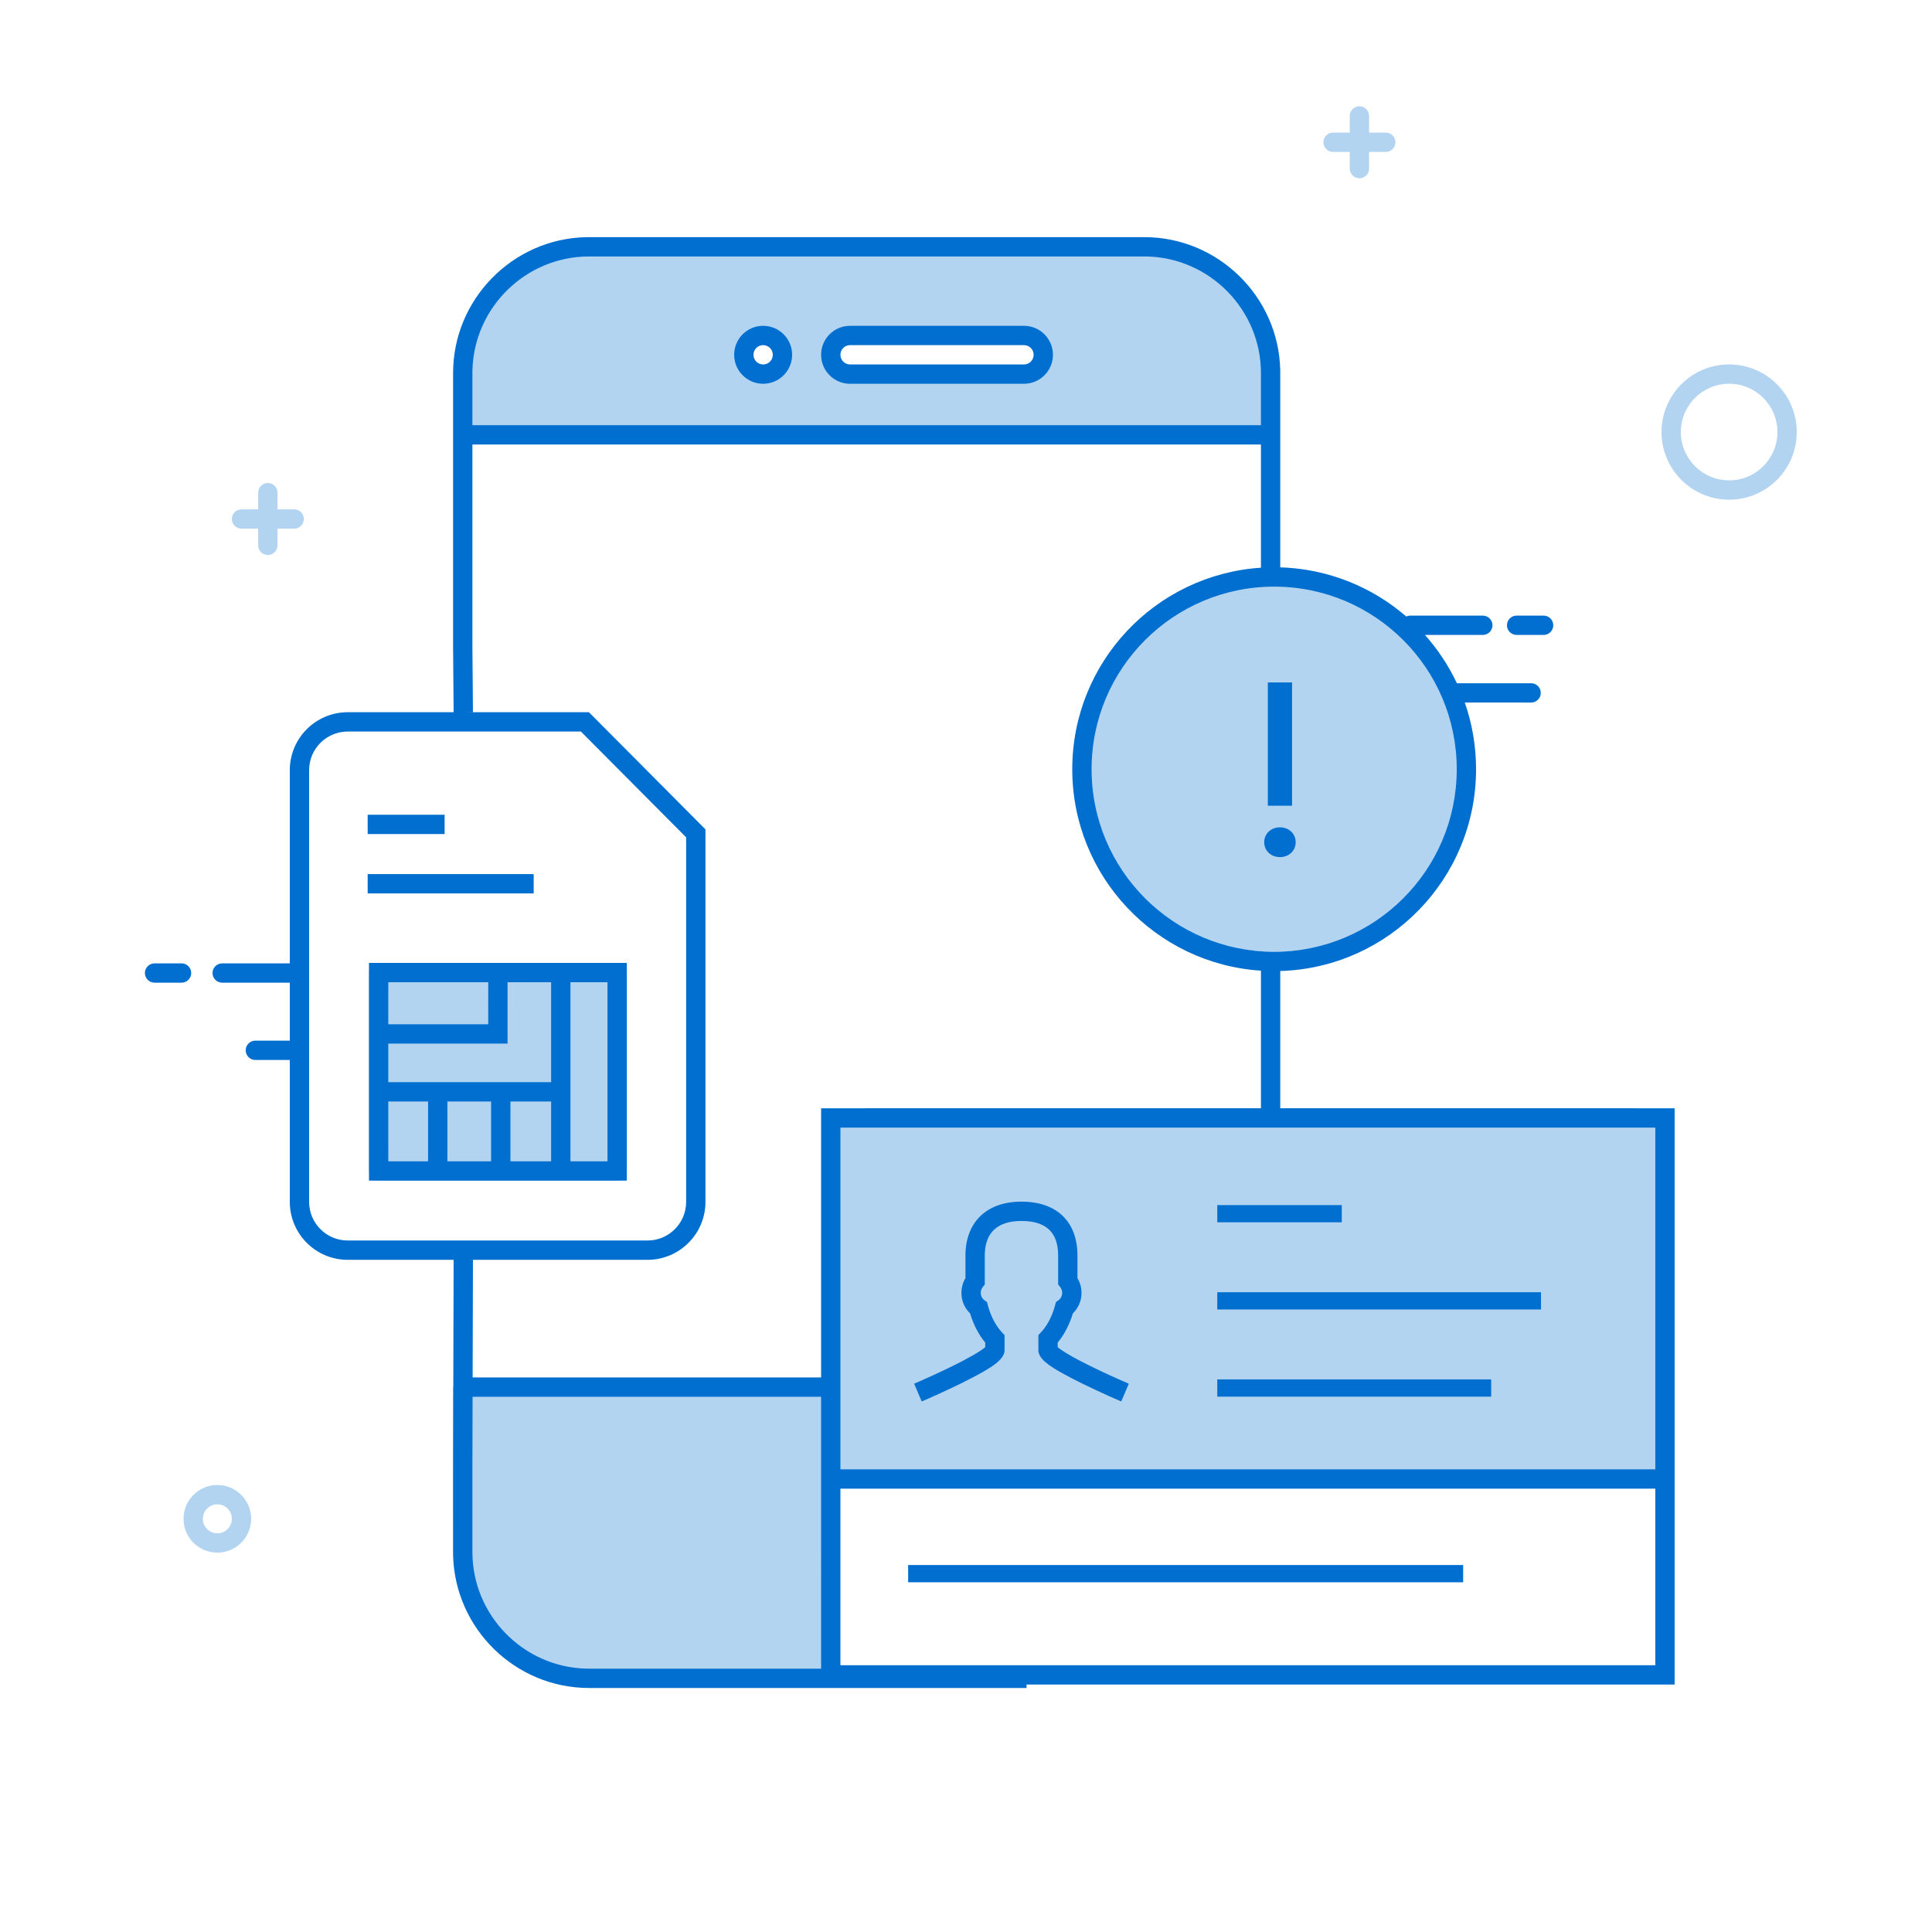 <svg width="200" height="200" viewBox="0 0 200 200" fill="none" xmlns="http://www.w3.org/2000/svg">
<rect width="200" height="200" fill="white"/>
<path d="M22.5 160.727C24.433 160.727 26 159.16 26 157.227C26 155.294 24.433 153.727 22.5 153.727C20.567 153.727 19 155.294 19 157.227C19 159.16 20.567 160.727 22.5 160.727ZM22.5 158.727C21.672 158.727 21 158.055 21 157.227C21 156.398 21.672 155.727 22.5 155.727C23.328 155.727 24 156.398 24 157.227C24 158.055 23.328 158.727 22.5 158.727ZM179 51.727C182.866 51.727 186 48.593 186 44.727C186 40.861 182.866 37.727 179 37.727C175.134 37.727 172 40.861 172 44.727C172 48.593 175.134 51.727 179 51.727ZM179 49.727C176.239 49.727 174 47.488 174 44.727C174 41.965 176.239 39.727 179 39.727C181.761 39.727 184 41.965 184 44.727C184 47.488 181.761 49.727 179 49.727Z" fill="#B3D4F1"/>
<path d="M140.727 11C141.28 11 141.727 11.448 141.727 12L141.727 13.727L143.455 13.727C143.967 13.727 144.39 14.113 144.448 14.611L144.455 14.727C144.455 15.28 144.007 15.727 143.455 15.727L141.727 15.727L141.727 17.454C141.727 17.967 141.341 18.39 140.844 18.448L140.727 18.454C140.175 18.454 139.727 18.007 139.727 17.454L139.727 15.727L138 15.727C137.487 15.727 137.064 15.341 137.007 14.844L137 14.727C137 14.175 137.448 13.727 138 13.727L139.727 13.727L139.727 12C139.727 11.487 140.113 11.065 140.611 11.007L140.727 11ZM27.727 50C28.28 50 28.727 50.448 28.727 51L28.727 52.727L30.454 52.727C30.967 52.727 31.39 53.113 31.448 53.611L31.454 53.727C31.454 54.28 31.007 54.727 30.454 54.727L28.727 54.727L28.727 56.455C28.727 56.967 28.341 57.39 27.844 57.448L27.727 57.455C27.175 57.455 26.727 57.007 26.727 56.455L26.727 54.727L25 54.727C24.487 54.727 24.064 54.341 24.007 53.844L24 53.727C24 53.175 24.448 52.727 25 52.727L26.727 52.727L26.727 51C26.727 50.487 27.113 50.065 27.611 50.007L27.727 50Z" fill="#B3D4F1"/>
<path d="M63.887 99.682H39.196C38.644 99.682 38.196 100.129 38.196 100.682V121.221C38.196 121.773 38.644 122.221 39.196 122.221H63.887C64.44 122.221 64.887 121.773 64.887 121.221V100.682C64.887 100.129 64.44 99.682 63.887 99.682Z" fill="#B3D4F1"/>
<path fill-rule="evenodd" clip-rule="evenodd" d="M118 25.549C125.18 25.549 131 31.369 131 38.549V45.017H47.959V38.549C47.959 31.369 53.779 25.549 60.959 25.549H118ZM106 34.728H88C86.895 34.728 86 35.623 86 36.728C86 37.832 86.895 38.728 88 38.728H106C107.105 38.728 108 37.832 108 36.728C108 35.623 107.105 34.728 106 34.728ZM79 34.728C77.895 34.728 77 35.623 77 36.728C77 37.832 77.895 38.728 79 38.728C80.105 38.728 81 37.832 81 36.728C81 35.623 80.105 34.728 79 34.728ZM46.882 143.593H85.484V173.739H59.926C52.759 173.739 46.944 167.939 46.926 160.773L46.882 143.593Z" fill="#B3D4F1"/>
<path d="M131.9 98.528C142.89 98.528 151.8 89.619 151.8 78.629C151.8 67.638 142.89 58.728 131.9 58.728C120.91 58.728 112 67.638 112 78.629C112 89.619 120.91 98.528 131.9 98.528Z" fill="#B3D4F1"/>
<path d="M30.5 107.727C31.052 107.727 31.5 108.174 31.5 108.727C31.5 109.279 31.052 109.727 30.5 109.727H26.433C25.88 109.727 25.433 109.279 25.433 108.727C25.433 108.174 25.88 107.727 26.433 107.727H30.5ZM30.5 99.727C31.052 99.727 31.5 100.174 31.5 100.727C31.5 101.279 31.052 101.727 30.5 101.727H23C22.448 101.727 22 101.279 22 100.727C22 100.174 22.448 99.727 23 99.727H30.5ZM18.794 99.727C19.347 99.727 19.794 100.174 19.794 100.727C19.794 101.279 19.347 101.727 18.794 101.727H16C15.448 101.727 15 101.279 15 100.727C15 100.174 15.448 99.727 16 99.727H18.794Z" fill="#006FCF"/>
<path d="M172.442 115.727H86.086V153.105H172.442V115.727Z" fill="#B3D4F1"/>
<path d="M86.83 153.105H171.043" stroke="#006FCF" stroke-width="2" stroke-linecap="square"/>
<path d="M118.462 24.549C126.097 24.549 132.361 30.709 132.529 38.303L132.532 38.616L132.532 58.737C137.515 58.885 142.059 60.776 145.576 63.822C145.672 63.777 145.777 63.746 145.888 63.734L146 63.728H153.5C154.052 63.728 154.5 64.175 154.5 64.728C154.5 65.24 154.114 65.663 153.617 65.721L153.5 65.728L147.509 65.728C148.841 67.223 149.962 68.911 150.825 70.745L150.883 70.734L151 70.728H158.5C159.052 70.728 159.5 71.175 159.5 71.728C159.5 72.24 159.114 72.663 158.617 72.721L158.5 72.728L151.635 72.727C152.39 74.887 152.801 77.21 152.801 79.628C152.801 90.96 143.783 100.185 132.532 100.519L132.532 114.727L173.356 114.728V174.384L106.268 174.384L106.269 174.739H60.974C53.337 174.739 47.075 168.583 46.907 160.986L46.904 160.673V151.556L46.959 130.417L36 130.417C32.686 130.417 30 127.731 30 124.417V79.728C30 76.414 32.686 73.728 36 73.728L46.959 73.727L46.904 67.062V38.617C46.904 30.983 53.064 24.72 60.661 24.552L60.974 24.549H118.462ZM84.999 144.592H48.921L48.904 151.559V160.673C48.904 167.208 54.173 172.574 60.673 172.736L60.974 172.739L85 172.739L84.999 144.592ZM171.356 116.728H87V172.384H171.356V116.728ZM151.464 162.013V163.797H94.012V162.013H151.464ZM105.742 124.394C109.378 124.394 111.442 126.436 111.536 129.744L111.539 129.983V132.315C112.246 133.499 112.037 135.027 111.063 135.957C110.746 137.008 110.28 137.951 109.693 138.728L109.493 138.981V139.457L109.568 139.52L109.755 139.663L109.988 139.825C110.273 140.014 110.628 140.227 111.044 140.459L111.301 140.6L112.024 140.983L112.913 141.43C113.559 141.748 114.24 142.07 114.931 142.386L115.624 142.7L116.854 143.241L116.069 145.08L114.805 144.525C113.86 144.101 112.915 143.66 112.03 143.225L111.838 143.13L111.65 143.036L110.933 142.67C108.912 141.616 107.87 140.935 107.571 140.174L107.535 140.069L107.493 139.928V138.206L107.765 137.918C108.343 137.303 108.818 136.447 109.131 135.438L109.219 135.131L109.311 134.791L109.596 134.583C109.968 134.312 110.07 133.759 109.821 133.34L109.752 133.238L109.539 132.966V129.983C109.539 127.625 108.346 126.394 105.742 126.394C103.272 126.394 102.025 127.582 101.947 129.762L101.943 129.983V132.967L101.731 133.238C101.424 133.632 101.474 134.194 101.801 134.51L101.888 134.583L102.172 134.791L102.263 135.131C102.542 136.169 102.99 137.063 103.548 137.726L103.719 137.917L103.99 138.206V139.928L103.948 140.069C103.762 140.691 103.095 141.248 101.824 141.978L101.579 142.117L101.076 142.392L100.549 142.67C100.205 142.85 99.839 143.035 99.454 143.224C98.79 143.551 98.093 143.88 97.386 144.204L96.678 144.524L96.201 144.737L95.415 145.08L94.63 143.241L95.392 142.908L96.552 142.386C97.243 142.07 97.925 141.748 98.57 141.43C98.942 141.247 99.295 141.069 99.624 140.897C100.404 140.49 101.039 140.128 101.495 139.824C101.666 139.711 101.807 139.608 101.915 139.52L101.99 139.457V138.981C101.308 138.16 100.771 137.124 100.419 135.956C99.493 135.07 99.26 133.643 99.849 132.487L99.943 132.316V129.983C99.943 126.565 102.078 124.394 105.742 124.394ZM154.367 142.794V144.579H126.012V142.794H154.367ZM130.532 46.017H48.904L48.904 67.054L48.959 73.719L48.017 73.727L60.965 73.728L73.029 85.855V124.417C73.029 127.731 70.343 130.417 67.029 130.417L48.159 130.417L48.959 130.42L48.927 142.592H84.999L85 114.728L130.532 114.727L130.532 100.484C119.627 99.78 111 90.712 111 79.628C111 68.545 119.627 59.476 130.532 58.772L130.532 46.017ZM159.523 133.772V135.557H126.012V133.772H159.523ZM60.134 75.728H36C33.791 75.728 32 77.518 32 79.728V124.417C32 126.626 33.791 128.417 36 128.417H67.029C69.239 128.417 71.029 126.626 71.029 124.417V86.68L60.134 75.728ZM138.901 124.75V126.534H126.012V124.75H138.901ZM64.887 99.682V122.221H38.196V99.682H64.887ZM59.053 101.681V120.221L62.887 120.221V101.682L59.053 101.681ZM44.313 114.027H40.195L40.196 120.221L44.313 120.221V114.027ZM50.838 114.026L46.313 114.027V120.221H50.838V114.026ZM52.838 114.026V120.221L57.053 120.22L57.053 114.027L52.838 114.026ZM57.053 101.681H52.541L52.542 108.03L40.195 108.03V112.027L57.053 112.027L57.053 101.681ZM50.541 101.681L40.196 101.682L40.195 106.03L50.542 106.03L50.541 101.681ZM131.9 60.728C121.462 60.728 113 69.19 113 79.628C113 90.067 121.462 98.528 131.9 98.528C142.339 98.528 150.801 90.067 150.801 79.628C150.801 69.19 142.339 60.728 131.9 60.728ZM55.247 90.486V92.486H38.061V90.486H55.247ZM132.5 85.645C133.438 85.645 134.129 86.314 134.129 87.181C134.129 88.06 133.438 88.728 132.5 88.728C131.562 88.728 130.871 88.06 130.871 87.181C130.871 86.314 131.562 85.645 132.5 85.645ZM46.026 84.339V86.339H38.061V84.339H46.026ZM133.754 70.645V83.407H131.246V70.645H133.754ZM159.795 63.728C160.347 63.728 160.795 64.175 160.795 64.728C160.795 65.24 160.408 65.663 159.911 65.721L159.795 65.728H157C156.448 65.728 156 65.28 156 64.728C156 64.215 156.386 63.792 156.883 63.734L157 63.728H159.795ZM118.462 26.549H60.974C54.439 26.549 49.069 31.82 48.907 38.316L48.904 38.617V44.017H130.532L130.532 38.616C130.532 32.084 125.261 26.714 118.763 26.553L118.462 26.549ZM106 33.728C107.657 33.728 109 35.071 109 36.728C109 38.384 107.657 39.728 106 39.728H88C86.343 39.728 85 38.384 85 36.728C85 35.071 86.343 33.728 88 33.728H106ZM79 33.728C80.657 33.728 82 35.071 82 36.728C82 38.384 80.657 39.728 79 39.728C77.343 39.728 76 38.384 76 36.728C76 35.071 77.343 33.728 79 33.728ZM106 35.728H88C87.448 35.728 87 36.175 87 36.728C87 37.28 87.448 37.728 88 37.728H106C106.552 37.728 107 37.28 107 36.728C107 36.175 106.552 35.728 106 35.728ZM79 35.728C78.448 35.728 78 36.175 78 36.728C78 37.28 78.448 37.728 79 37.728C79.552 37.728 80 37.28 80 36.728C80 36.175 79.552 35.728 79 35.728Z" fill="#006FCF"/>
</svg>
